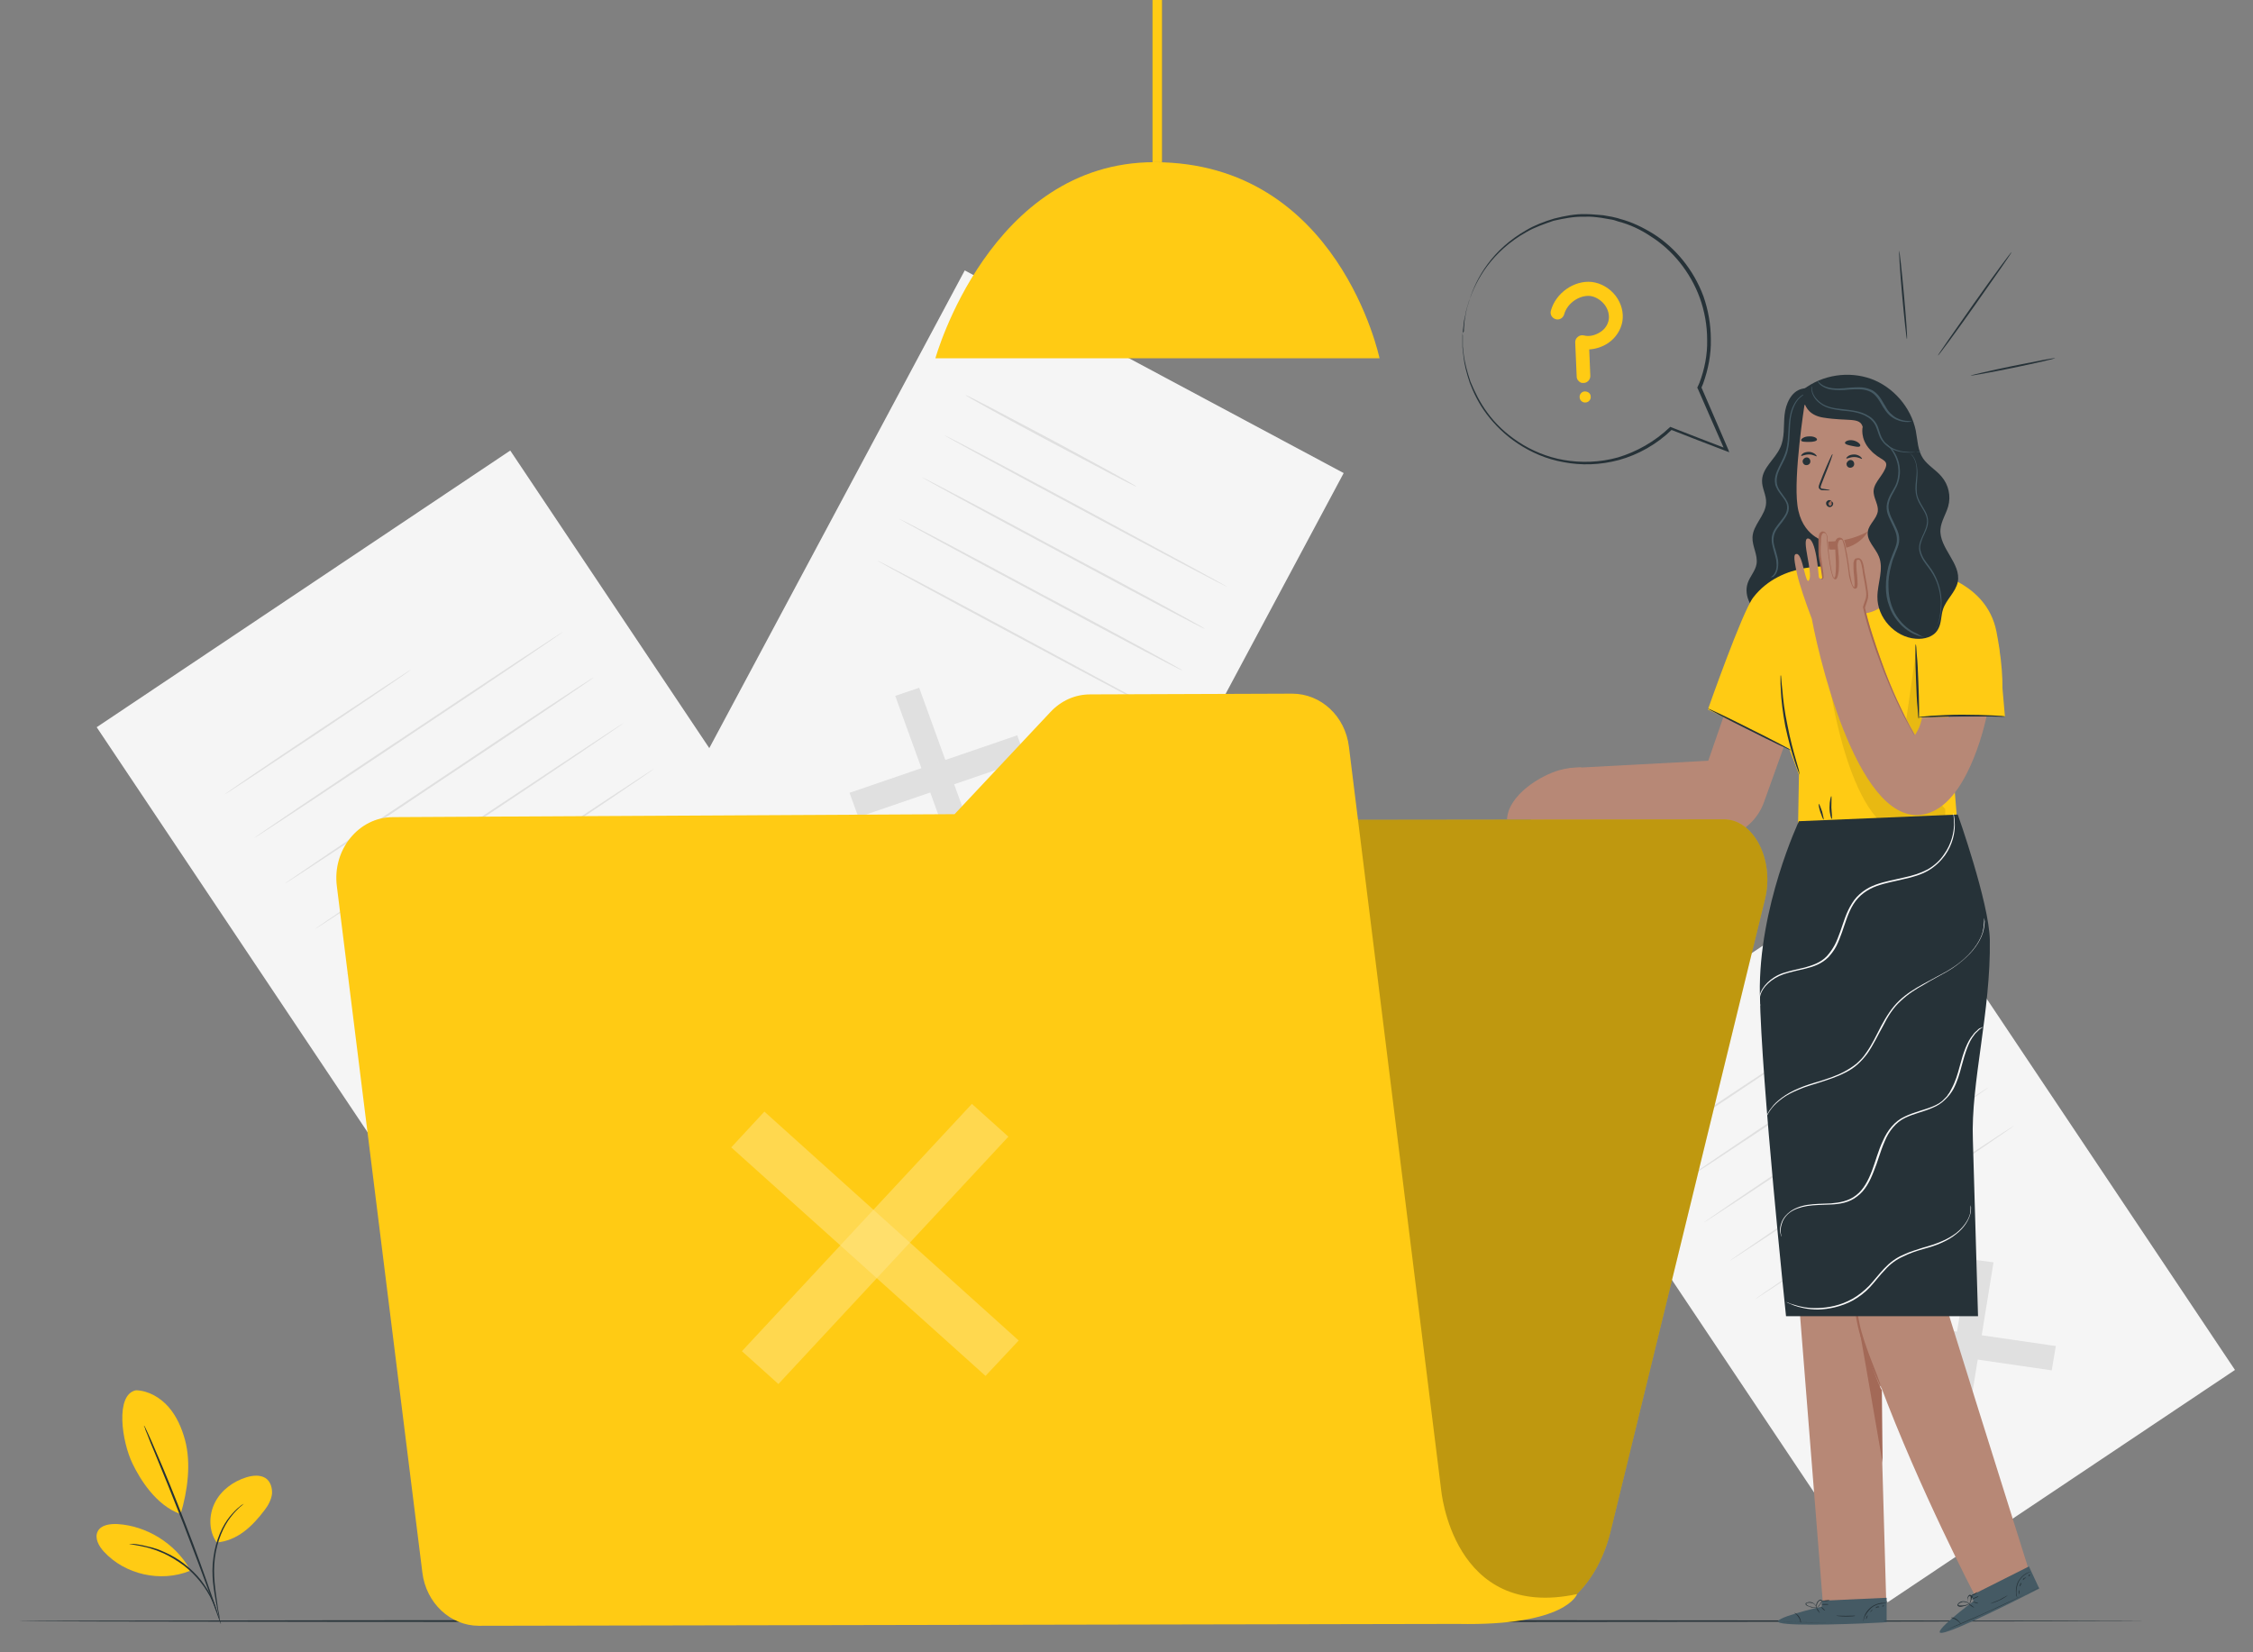 <svg width="105" height="77" viewBox="0 0 105 77" fill="none" xmlns="http://www.w3.org/2000/svg">
<rect x="0" y="0" width="105" height="77" fill="#808080" stroke="none"/>
<g clip-path="url(#clip0)">
<path d="M23.78 20.996L4.506 33.889L23.491 62.271L42.765 49.379L23.78 20.996Z" fill="#F5F5F5"/>
<path d="M32.807 48.042L32.583 49.381L22.999 48.007L23.222 46.65L32.807 48.042Z" fill="#E0E0E0"/>
<path d="M27.98 43.198L29.354 43.404L27.825 52.834L26.451 52.645L27.98 43.198Z" fill="#E0E0E0"/>
<path d="M19.152 31.209C19.169 31.226 17.228 32.549 14.841 34.146C12.436 35.743 10.495 37.032 10.478 37.015C10.461 36.997 12.402 35.675 14.789 34.078C17.194 32.48 19.135 31.192 19.152 31.209Z" fill="#E0E0E0"/>
<path d="M26.246 29.44C26.263 29.457 23.051 31.639 19.066 34.284C15.098 36.946 11.852 39.076 11.835 39.059C11.818 39.041 15.03 36.86 19.015 34.215C23 31.553 26.229 29.423 26.246 29.44Z" fill="#E0E0E0"/>
<path d="M27.671 31.57C27.688 31.587 24.476 33.768 20.491 36.413C16.524 39.076 13.277 41.206 13.26 41.188C13.243 41.171 16.455 38.99 20.44 36.345C24.408 33.682 27.654 31.535 27.671 31.57Z" fill="#E0E0E0"/>
<path d="M29.08 33.682C29.097 33.7 25.885 35.881 21.9 38.526C17.933 41.188 14.686 43.318 14.669 43.301C14.652 43.284 17.864 41.103 21.849 38.458C25.834 35.812 29.063 33.665 29.08 33.682Z" fill="#E0E0E0"/>
<path d="M30.506 35.812C30.523 35.829 27.311 38.011 23.326 40.656C19.358 43.318 16.112 45.448 16.095 45.431C16.078 45.414 19.29 43.232 23.274 40.587C27.259 37.925 30.488 35.795 30.506 35.812Z" fill="#E0E0E0"/>
<path d="M88.221 40.014L72.031 50.844L87.97 74.672L104.16 63.842L88.221 40.014Z" fill="#F5F5F5"/>
<path d="M95.81 62.727L95.621 63.861L87.582 62.693L87.754 61.559L95.81 62.727Z" fill="#E0E0E0"/>
<path d="M91.757 58.674L92.907 58.828L91.619 66.764L90.468 66.592L91.757 58.674Z" fill="#E0E0E0"/>
<path d="M84.336 48.592C84.353 48.609 82.722 49.725 80.712 51.065C78.702 52.405 77.053 53.487 77.036 53.469C77.019 53.452 78.651 52.336 80.66 50.996C82.687 49.656 84.319 48.574 84.336 48.592Z" fill="#E0E0E0"/>
<path d="M90.296 47.097C90.313 47.114 87.617 48.952 84.284 51.185C80.952 53.418 78.221 55.204 78.221 55.187C78.204 55.17 80.901 53.332 84.25 51.099C87.565 48.883 90.279 47.08 90.296 47.097Z" fill="#E0E0E0"/>
<path d="M91.481 48.883C91.498 48.901 88.802 50.739 85.469 52.971C82.137 55.204 79.406 56.991 79.406 56.974C79.389 56.956 82.086 55.118 85.435 52.886C88.75 50.67 91.464 48.866 91.481 48.883Z" fill="#E0E0E0"/>
<path d="M92.684 50.67C92.701 50.687 90.004 52.525 86.672 54.758C83.34 56.991 80.609 58.777 80.609 58.76C80.592 58.743 83.288 56.905 86.638 54.672C89.953 52.439 92.667 50.653 92.684 50.67Z" fill="#E0E0E0"/>
<path d="M93.869 52.456C93.886 52.473 91.189 54.311 87.857 56.544C84.525 58.777 81.794 60.563 81.794 60.546C81.777 60.529 84.474 58.691 87.823 56.458C91.138 54.225 93.852 52.439 93.869 52.456Z" fill="#E0E0E0"/>
<path d="M62.622 22.046L44.962 12.601L31.054 38.607L48.714 48.052L62.622 22.046Z" fill="#F5F5F5"/>
<path d="M45.689 39.918L44.573 40.295L41.722 32.429L42.838 32.051L45.689 39.918Z" fill="#E0E0E0"/>
<path d="M47.407 34.267L47.819 35.4L40.004 38.08L39.592 36.946L47.407 34.267Z" fill="#E0E0E0"/>
<path d="M52.955 22.673C52.938 22.707 51.152 21.762 48.953 20.594C46.755 19.426 44.985 18.447 45.003 18.413C45.02 18.379 46.806 19.323 49.005 20.491C51.203 21.677 52.972 22.638 52.955 22.673Z" fill="#E0E0E0"/>
<path d="M57.197 27.345C57.18 27.379 54.226 25.816 50.584 23.858C46.943 21.917 44.006 20.302 44.006 20.285C44.023 20.251 46.977 21.814 50.619 23.772C54.26 25.73 57.197 27.328 57.197 27.345Z" fill="#E0E0E0"/>
<path d="M56.15 29.303C56.133 29.337 53.178 27.774 49.537 25.816C45.896 23.875 42.959 22.26 42.959 22.243C42.976 22.209 45.93 23.772 49.571 25.73C53.23 27.671 56.167 29.268 56.15 29.303Z" fill="#E0E0E0"/>
<path d="M55.102 31.244C55.085 31.278 52.13 29.715 48.489 27.757C44.848 25.816 41.911 24.201 41.911 24.184C41.928 24.15 44.882 25.713 48.523 27.671C52.182 29.612 55.119 31.209 55.102 31.244Z" fill="#E0E0E0"/>
<path d="M54.071 33.184C54.054 33.219 51.1 31.656 47.458 29.698C43.817 27.757 40.88 26.142 40.88 26.125C40.897 26.091 43.851 27.654 47.493 29.612C51.134 31.57 54.088 33.167 54.071 33.184Z" fill="#E0E0E0"/>
<path opacity="0.2" d="M54.157 0H53.711V7.558H54.157V0Z" fill="black"/>
<path d="M43.594 16.695H64.292C64.292 16.695 62.385 7.558 53.797 7.558C46.136 7.558 43.594 16.695 43.594 16.695Z" fill="#FFCB14"/>
<path d="M54.157 0H53.711V7.558H54.157V0Z" fill="#FFCB14"/>
<path d="M100.001 75.541C100.001 75.558 77.792 75.592 50.413 75.592C23.034 75.592 0.843 75.575 0.843 75.541C0.843 75.524 23.034 75.489 50.431 75.489C77.809 75.507 100.001 75.524 100.001 75.541Z" fill="#263238"/>
<path d="M6.339 64.789C6.923 64.806 7.472 65.132 7.85 65.562C8.228 65.991 8.469 66.541 8.623 67.108C8.915 68.19 8.744 69.478 8.417 70.56C7.249 70.148 6.511 68.894 6.184 68.224C5.669 67.176 5.36 64.978 6.339 64.789Z" fill="#FFCB14"/>
<path d="M10.1 71.882C9.722 71.35 9.722 70.611 10.014 70.027C10.306 69.444 10.873 69.031 11.492 68.842C11.784 68.756 12.11 68.722 12.368 68.877C12.608 69.031 12.694 69.34 12.677 69.615C12.642 69.89 12.505 70.148 12.333 70.371C11.749 71.144 11.062 71.797 10.1 71.882Z" fill="#FFCB14"/>
<path d="M10.238 75.507C10.238 75.507 10.221 75.421 10.186 75.283C10.152 75.129 10.118 74.923 10.066 74.665C9.98 74.15 9.826 73.411 9.946 72.587C10.049 71.779 10.375 71.075 10.719 70.663C10.891 70.457 11.045 70.302 11.165 70.216C11.217 70.165 11.268 70.13 11.303 70.113C11.337 70.096 11.354 70.079 11.354 70.079C11.372 70.096 11.08 70.268 10.753 70.697C10.427 71.11 10.118 71.797 10.015 72.604C9.912 73.411 10.049 74.133 10.118 74.665C10.152 74.923 10.186 75.146 10.221 75.283C10.238 75.421 10.238 75.507 10.238 75.507Z" fill="#263238"/>
<path d="M6.717 66.438C6.717 66.438 6.734 66.472 6.768 66.523C6.803 66.592 6.837 66.678 6.888 66.781C6.992 67.004 7.146 67.348 7.318 67.76C7.679 68.585 8.142 69.718 8.64 71.007C9.139 72.278 9.551 73.445 9.843 74.287C9.997 74.717 10.1 75.06 10.186 75.3C10.221 75.421 10.255 75.507 10.272 75.575C10.289 75.644 10.306 75.678 10.289 75.678C10.289 75.678 10.272 75.644 10.255 75.593C10.221 75.524 10.204 75.438 10.152 75.318C10.066 75.077 9.946 74.734 9.791 74.322C9.482 73.48 9.053 72.329 8.555 71.041C8.056 69.77 7.593 68.619 7.249 67.794C7.077 67.382 6.94 67.056 6.854 66.816C6.803 66.712 6.768 66.609 6.751 66.541C6.717 66.472 6.7 66.438 6.717 66.438Z" fill="#263238"/>
<path d="M8.829 73.102C8.142 71.917 6.837 71.11 5.48 71.024C5.136 71.007 4.707 71.058 4.553 71.367C4.398 71.676 4.604 72.054 4.845 72.312C5.824 73.377 7.49 73.755 8.847 73.205" fill="#FFCB14"/>
<path d="M6.013 71.951C6.013 71.951 6.099 71.951 6.236 71.951C6.305 71.951 6.391 71.968 6.494 71.986C6.597 72.003 6.7 72.02 6.82 72.054C6.94 72.089 7.078 72.106 7.215 72.157C7.352 72.192 7.507 72.26 7.662 72.329C7.971 72.466 8.28 72.638 8.589 72.879C8.898 73.119 9.156 73.377 9.362 73.634C9.465 73.772 9.551 73.892 9.637 74.029C9.723 74.15 9.774 74.27 9.843 74.39C9.912 74.493 9.946 74.614 9.98 74.699C10.015 74.785 10.049 74.871 10.066 74.94C10.101 75.077 10.135 75.146 10.118 75.146C10.101 75.146 10.015 74.854 9.791 74.407C9.723 74.304 9.671 74.184 9.585 74.064C9.517 73.944 9.414 73.823 9.311 73.686C9.104 73.428 8.847 73.171 8.555 72.947C8.246 72.724 7.936 72.535 7.644 72.398C7.49 72.329 7.352 72.278 7.215 72.226C7.078 72.174 6.94 72.14 6.82 72.106C6.322 71.986 6.013 71.968 6.013 71.951Z" fill="#263238"/>
<path d="M83.975 18.121C83.477 18.241 83.22 18.825 83.168 19.34C83.117 19.856 83.185 20.405 82.962 20.869C82.722 21.402 82.138 21.797 82.12 22.381C82.103 22.741 82.326 23.068 82.309 23.428C82.292 24.012 81.691 24.459 81.674 25.043C81.657 25.455 81.931 25.867 81.863 26.28C81.811 26.606 81.553 26.864 81.451 27.173C81.244 27.791 81.657 28.461 82.206 28.822C82.825 29.217 83.615 29.303 84.302 29.079C84.989 28.856 85.573 28.324 85.848 27.654C86.157 26.915 86.088 26.073 86.019 25.283C85.813 22.793 85.659 20.302 85.556 17.795" fill="#263238"/>
<path d="M82.516 26.915C82.498 26.898 82.653 26.863 82.739 26.64C82.79 26.537 82.808 26.383 82.79 26.228C82.79 26.056 82.722 25.884 82.67 25.678C82.618 25.472 82.533 25.232 82.584 24.974C82.636 24.699 82.825 24.493 82.996 24.27C83.082 24.167 83.168 24.047 83.237 23.909C83.288 23.789 83.306 23.634 83.271 23.497C83.185 23.222 82.91 23.016 82.773 22.69C82.704 22.535 82.704 22.346 82.739 22.192C82.773 22.037 82.842 21.882 82.91 21.745C83.048 21.47 83.185 21.212 83.254 20.938C83.374 20.388 83.323 19.873 83.409 19.443C83.477 19.014 83.666 18.688 83.838 18.533C83.924 18.447 84.01 18.396 84.061 18.378C84.113 18.361 84.147 18.344 84.147 18.344C84.147 18.361 84.027 18.396 83.855 18.567C83.683 18.739 83.529 19.048 83.46 19.461C83.426 19.667 83.426 19.907 83.409 20.148C83.391 20.405 83.391 20.68 83.323 20.955C83.271 21.247 83.117 21.505 82.979 21.779C82.842 22.054 82.739 22.363 82.842 22.655C82.945 22.947 83.22 23.154 83.34 23.48C83.391 23.634 83.374 23.806 83.306 23.944C83.237 24.081 83.151 24.201 83.065 24.321C82.893 24.545 82.704 24.751 82.67 24.991C82.618 25.232 82.687 25.455 82.756 25.661C82.808 25.867 82.876 26.056 82.876 26.228C82.876 26.4 82.859 26.554 82.808 26.657C82.756 26.778 82.687 26.846 82.636 26.881C82.55 26.898 82.516 26.915 82.516 26.915Z" fill="#455A64"/>
<path d="M81.159 30.986L79.613 35.452L73.154 35.795L72.072 38.2L78.823 38.887C80.162 39.437 81.708 38.767 82.206 37.393L84.01 32.36L81.159 30.986Z" fill="#B78876"/>
<path d="M94.538 73.119C94.538 73.119 89.798 58.073 89.695 57.575C89.609 57.128 91.412 46.307 91.636 43.507L85.229 43.748C85.229 43.748 85.229 43.765 85.229 43.799L82.515 43.954L84.954 74.716H87.909L87.617 64.497C89.437 69.375 92.031 74.339 92.031 74.339L94.538 73.119Z" fill="#B78876"/>
<path d="M87.737 68.172C87.737 68.086 87.703 64.754 87.703 64.754C87.668 64.96 86.569 61.869 86.603 61.68C86.603 61.577 87.737 68.172 87.737 68.172Z" fill="#A36957"/>
<path d="M86.466 60.203C86.466 60.203 86.449 60.271 86.449 60.392C86.449 60.512 86.449 60.683 86.449 60.907C86.449 61.01 86.466 61.13 86.483 61.25C86.5 61.37 86.517 61.508 86.552 61.645C86.603 61.92 86.689 62.229 86.792 62.538C86.998 63.157 87.239 63.706 87.411 64.102C87.496 64.273 87.565 64.445 87.617 64.565C87.668 64.668 87.703 64.737 87.703 64.737C87.703 64.737 87.685 64.668 87.651 64.565C87.617 64.445 87.548 64.29 87.479 64.084C87.325 63.689 87.101 63.14 86.895 62.521C86.792 62.212 86.706 61.92 86.655 61.645C86.621 61.508 86.603 61.37 86.586 61.25C86.569 61.13 86.552 61.01 86.552 60.907C86.535 60.701 86.517 60.529 86.517 60.409C86.483 60.271 86.483 60.203 86.466 60.203Z" fill="#A36957"/>
<path d="M84.903 74.871V74.596L87.926 74.459V75.593L87.737 75.61C86.913 75.661 83.529 75.799 82.962 75.627C82.361 75.455 84.903 74.871 84.903 74.871Z" fill="#455A64"/>
<path d="M87.977 75.541C87.977 75.541 87.96 75.541 87.925 75.541C87.874 75.541 87.84 75.541 87.771 75.558C87.616 75.558 87.444 75.575 87.221 75.575C86.757 75.592 86.122 75.61 85.418 75.61C84.713 75.61 84.078 75.61 83.614 75.592C83.391 75.592 83.219 75.575 83.064 75.575C83.013 75.575 82.962 75.575 82.91 75.575C82.876 75.575 82.858 75.575 82.858 75.575C82.858 75.575 82.876 75.575 82.91 75.575C82.962 75.575 82.996 75.575 83.064 75.575C83.219 75.575 83.391 75.575 83.614 75.592C84.078 75.592 84.713 75.61 85.418 75.61C86.122 75.61 86.757 75.592 87.221 75.575C87.444 75.575 87.616 75.558 87.771 75.558C87.822 75.558 87.874 75.558 87.925 75.558C87.943 75.541 87.977 75.541 87.977 75.541Z" fill="#263238"/>
<path d="M83.923 75.627C83.906 75.627 83.906 75.489 83.82 75.369C83.734 75.232 83.631 75.163 83.631 75.163C83.631 75.146 83.769 75.215 83.855 75.352C83.941 75.489 83.941 75.644 83.923 75.627Z" fill="#263238"/>
<path d="M84.816 75.18C84.816 75.18 84.765 75.129 84.713 75.06C84.662 74.991 84.644 74.923 84.644 74.923C84.644 74.923 84.696 74.974 84.748 75.043C84.782 75.112 84.816 75.18 84.816 75.18Z" fill="#263238"/>
<path d="M85.057 75.06C85.057 75.06 85.006 75.043 84.954 74.991C84.903 74.94 84.868 74.905 84.868 74.888C84.868 74.888 84.92 74.905 84.971 74.957C85.023 75.008 85.057 75.043 85.057 75.06Z" fill="#263238"/>
<path d="M85.212 74.768C85.212 74.785 85.143 74.785 85.057 74.785C84.971 74.785 84.902 74.785 84.902 74.768C84.902 74.751 84.971 74.751 85.057 74.751C85.126 74.751 85.212 74.751 85.212 74.768Z" fill="#263238"/>
<path d="M85.263 74.562C85.263 74.579 85.194 74.613 85.091 74.613C84.988 74.613 84.902 74.596 84.902 74.596C84.902 74.579 84.988 74.596 85.074 74.579C85.177 74.579 85.246 74.562 85.263 74.562Z" fill="#263238"/>
<path d="M84.713 74.923C84.713 74.923 84.645 74.94 84.524 74.923C84.473 74.923 84.387 74.905 84.318 74.871C84.284 74.854 84.249 74.854 84.198 74.82C84.181 74.802 84.164 74.785 84.147 74.768C84.147 74.734 84.147 74.699 84.181 74.699C84.37 74.596 84.541 74.699 84.61 74.802C84.645 74.854 84.662 74.905 84.679 74.923C84.679 74.957 84.679 74.974 84.679 74.974C84.679 74.974 84.662 74.905 84.593 74.802C84.559 74.751 84.507 74.716 84.421 74.699C84.353 74.682 84.249 74.682 84.198 74.716C84.164 74.734 84.181 74.768 84.215 74.802C84.249 74.82 84.284 74.837 84.318 74.854C84.387 74.871 84.456 74.888 84.524 74.905C84.627 74.923 84.713 74.905 84.713 74.923Z" fill="#263238"/>
<path d="M84.662 74.923C84.662 74.923 84.628 74.871 84.645 74.785C84.645 74.751 84.662 74.699 84.697 74.648C84.731 74.613 84.782 74.545 84.851 74.545C84.903 74.545 84.92 74.596 84.903 74.631C84.903 74.665 84.885 74.699 84.868 74.716C84.834 74.768 84.799 74.802 84.782 74.837C84.714 74.905 84.679 74.923 84.662 74.923C84.679 74.923 84.714 74.888 84.765 74.82C84.799 74.785 84.817 74.751 84.851 74.699C84.885 74.665 84.903 74.579 84.851 74.579C84.799 74.579 84.748 74.631 84.731 74.665C84.697 74.699 84.679 74.751 84.679 74.785C84.645 74.871 84.662 74.923 84.662 74.923Z" fill="#263238"/>
<path d="M87.908 74.716C87.908 74.716 87.822 74.716 87.685 74.734C87.547 74.751 87.359 74.802 87.204 74.94C87.049 75.077 86.946 75.249 86.895 75.369C86.843 75.507 86.843 75.592 86.843 75.575C86.843 75.575 86.843 75.558 86.843 75.507C86.843 75.472 86.86 75.403 86.878 75.352C86.912 75.215 87.015 75.043 87.187 74.905C87.359 74.768 87.547 74.716 87.685 74.699C87.754 74.699 87.805 74.699 87.857 74.699C87.891 74.699 87.908 74.716 87.908 74.716Z" fill="#263238"/>
<path d="M86.465 75.3C86.465 75.318 86.276 75.335 86.019 75.335C85.778 75.335 85.572 75.3 85.572 75.3C85.572 75.283 85.761 75.3 86.019 75.3C86.259 75.3 86.465 75.283 86.465 75.3Z" fill="#263238"/>
<path d="M87.049 75.283C87.049 75.283 87.032 75.318 87.015 75.369C86.998 75.421 86.981 75.455 86.981 75.455C86.963 75.455 86.963 75.404 86.981 75.352C86.998 75.318 87.032 75.283 87.049 75.283Z" fill="#263238"/>
<path d="M87.273 75.008C87.273 75.008 87.255 75.043 87.221 75.077C87.187 75.112 87.152 75.129 87.152 75.129C87.152 75.129 87.169 75.094 87.204 75.06C87.238 75.026 87.255 75.008 87.273 75.008Z" fill="#263238"/>
<path d="M87.582 74.888C87.582 74.905 87.548 74.905 87.496 74.905C87.445 74.922 87.427 74.94 87.41 74.94C87.41 74.94 87.427 74.888 87.479 74.871C87.548 74.854 87.582 74.871 87.582 74.888Z" fill="#263238"/>
<path d="M87.805 74.82C87.805 74.837 87.788 74.837 87.771 74.854C87.754 74.871 87.719 74.871 87.719 74.854C87.719 74.837 87.736 74.837 87.754 74.82C87.788 74.82 87.805 74.82 87.805 74.82Z" fill="#263238"/>
<path d="M91.98 74.613L91.86 74.356L94.557 72.999L95.038 74.029L94.866 74.115C94.127 74.493 91.104 76.022 90.52 76.091C89.885 76.176 91.98 74.613 91.98 74.613Z" fill="#455A64"/>
<path d="M95.037 73.961C95.037 73.961 95.02 73.978 94.986 73.995C94.951 74.012 94.9 74.047 94.848 74.064C94.711 74.132 94.556 74.218 94.367 74.304C93.955 74.51 93.388 74.785 92.735 75.077C92.1 75.369 91.516 75.627 91.087 75.799C90.88 75.884 90.726 75.953 90.588 76.005C90.537 76.022 90.485 76.039 90.451 76.056C90.417 76.073 90.399 76.073 90.399 76.073C90.399 76.073 90.417 76.056 90.451 76.056C90.485 76.039 90.537 76.022 90.588 76.005C90.726 75.953 90.897 75.867 91.087 75.781C91.516 75.592 92.1 75.352 92.735 75.06C93.371 74.768 93.955 74.493 94.367 74.304C94.556 74.218 94.728 74.132 94.865 74.064C94.917 74.047 94.951 74.012 95.003 73.995C95.02 73.961 95.037 73.961 95.037 73.961Z" fill="#263238"/>
<path d="M91.396 75.695C91.379 75.695 91.327 75.592 91.19 75.507C91.07 75.421 90.932 75.403 90.932 75.386C90.932 75.369 91.07 75.369 91.207 75.472C91.344 75.575 91.396 75.695 91.396 75.695Z" fill="#263238"/>
<path d="M92.014 74.922C92.014 74.922 91.945 74.905 91.877 74.854C91.808 74.802 91.756 74.768 91.756 74.751C91.756 74.751 91.825 74.768 91.894 74.819C91.963 74.871 92.014 74.922 92.014 74.922Z" fill="#263238"/>
<path d="M92.186 74.716C92.186 74.734 92.134 74.716 92.066 74.699C91.997 74.682 91.945 74.648 91.945 74.648C91.945 74.631 91.997 74.648 92.066 74.665C92.134 74.682 92.186 74.699 92.186 74.716Z" fill="#263238"/>
<path d="M92.203 74.39C92.203 74.407 92.152 74.442 92.066 74.476C91.98 74.51 91.928 74.528 91.911 74.528C91.911 74.51 91.963 74.476 92.049 74.442C92.134 74.407 92.203 74.373 92.203 74.39Z" fill="#263238"/>
<path d="M92.168 74.184C92.168 74.184 92.117 74.253 92.031 74.304C91.945 74.356 91.859 74.373 91.859 74.356C91.859 74.338 91.928 74.321 92.014 74.27C92.1 74.218 92.168 74.184 92.168 74.184Z" fill="#263238"/>
<path d="M91.808 74.734C91.808 74.734 91.739 74.768 91.636 74.82C91.584 74.837 91.516 74.854 91.43 74.871C91.395 74.871 91.344 74.888 91.31 74.871C91.292 74.871 91.258 74.854 91.241 74.837C91.224 74.82 91.224 74.785 91.241 74.751C91.361 74.579 91.584 74.613 91.688 74.665C91.739 74.699 91.773 74.734 91.79 74.751C91.808 74.785 91.825 74.802 91.825 74.802C91.825 74.802 91.773 74.734 91.67 74.682C91.619 74.665 91.55 74.648 91.481 74.648C91.413 74.665 91.327 74.699 91.275 74.751C91.258 74.785 91.275 74.82 91.327 74.82C91.361 74.82 91.413 74.82 91.447 74.82C91.516 74.82 91.584 74.802 91.653 74.785C91.739 74.751 91.808 74.716 91.808 74.734Z" fill="#263238"/>
<path d="M91.773 74.751C91.773 74.751 91.722 74.716 91.705 74.63C91.688 74.596 91.688 74.545 91.688 74.476C91.705 74.424 91.722 74.356 91.791 74.321C91.842 74.304 91.928 74.39 91.945 74.424C91.962 74.459 91.894 74.442 91.894 74.459C91.894 74.51 91.876 74.562 91.859 74.596C91.825 74.716 91.791 74.751 91.773 74.751C91.773 74.734 91.808 74.699 91.825 74.613C91.842 74.579 91.842 74.528 91.842 74.476C91.842 74.424 91.842 74.356 91.791 74.373C91.739 74.39 91.722 74.459 91.705 74.493C91.688 74.545 91.705 74.596 91.705 74.63C91.739 74.716 91.773 74.751 91.773 74.751Z" fill="#263238"/>
<path d="M94.642 73.239C94.642 73.239 94.556 73.274 94.436 73.342C94.315 73.411 94.178 73.531 94.075 73.72C93.989 73.909 93.972 74.098 93.972 74.236C93.989 74.373 94.023 74.459 94.006 74.459C94.006 74.459 93.989 74.442 93.989 74.407C93.972 74.373 93.955 74.321 93.955 74.253C93.938 74.115 93.955 73.909 94.041 73.72C94.144 73.531 94.298 73.394 94.418 73.325C94.487 73.291 94.539 73.274 94.573 73.256C94.625 73.239 94.642 73.239 94.642 73.239Z" fill="#263238"/>
<path d="M93.56 74.356C93.56 74.356 93.405 74.476 93.182 74.579C92.959 74.682 92.769 74.734 92.769 74.734C92.769 74.716 92.959 74.648 93.165 74.562C93.388 74.442 93.56 74.339 93.56 74.356Z" fill="#263238"/>
<path d="M94.109 74.115C94.127 74.115 94.109 74.167 94.109 74.201C94.109 74.253 94.109 74.287 94.109 74.287C94.092 74.287 94.075 74.253 94.075 74.201C94.075 74.15 94.092 74.098 94.109 74.115Z" fill="#263238"/>
<path d="M94.195 73.772C94.213 73.772 94.195 73.806 94.178 73.858C94.161 73.892 94.144 73.926 94.127 73.926C94.11 73.926 94.127 73.892 94.144 73.841C94.161 73.789 94.178 73.755 94.195 73.772Z" fill="#263238"/>
<path d="M94.419 73.514C94.419 73.531 94.384 73.548 94.35 73.566C94.316 73.6 94.298 73.634 94.281 73.634C94.264 73.634 94.281 73.583 94.316 73.548C94.384 73.514 94.419 73.514 94.419 73.514Z" fill="#263238"/>
<path d="M94.607 73.377C94.607 73.377 94.607 73.411 94.59 73.428C94.573 73.445 94.556 73.463 94.539 73.445C94.539 73.445 94.539 73.411 94.556 73.394C94.573 73.377 94.607 73.36 94.607 73.377Z" fill="#263238"/>
<path d="M91.225 38.406L90.726 32.274L93.303 32.326C93.303 32.326 93.423 31.415 93.045 29.44C92.805 28.221 91.997 27.482 91.087 27.035V27.018L91.001 27.001C89.85 26.469 88.631 26.383 88.631 26.383L85.471 26.417C85.471 26.417 83.049 26.108 81.709 27.843C81.194 28.512 79.596 33.064 79.596 33.064L83.392 34.902L83.031 32.377C83.031 32.377 83.1 34.198 83.341 34.782C83.478 35.108 83.839 36.104 83.839 36.104L83.787 39.127L91.225 38.406Z" fill="#FFCB14"/>
<path d="M89.488 31.398L89.007 33.391H93.439L93.147 30.041L89.488 31.398Z" fill="#FFCB14"/>
<path d="M93.439 33.391C93.439 33.373 93.216 33.356 92.855 33.339C92.495 33.322 91.996 33.305 91.43 33.305C90.88 33.305 90.365 33.339 90.004 33.356C89.643 33.391 89.42 33.408 89.42 33.425C89.42 33.442 89.643 33.425 90.004 33.425C90.365 33.408 90.863 33.408 91.43 33.391C91.979 33.391 92.477 33.391 92.855 33.391C93.216 33.408 93.439 33.408 93.439 33.391Z" fill="#263238"/>
<path d="M89.282 30.024C89.265 30.024 89.265 30.213 89.265 30.539C89.265 30.849 89.282 31.295 89.299 31.759C89.317 32.24 89.334 32.669 89.368 32.978C89.385 33.288 89.403 33.494 89.42 33.494C89.437 33.494 89.437 33.305 89.437 32.978C89.437 32.669 89.42 32.223 89.403 31.759C89.385 31.278 89.368 30.849 89.334 30.539C89.317 30.213 89.299 30.024 89.282 30.024Z" fill="#263238"/>
<g opacity="0.3">
<path opacity="0.3" d="M85.246 31.759C85.246 31.759 86.225 39.076 89.008 38.87C89.008 38.87 90.261 38.853 90.657 38.028V37.702L85.246 31.759Z" fill="black"/>
</g>
<g opacity="0.3">
<path opacity="0.3" d="M89.283 30.453L88.768 34.026L89.111 34.662L89.661 33.425H89.42L89.283 30.453Z" fill="black"/>
</g>
<path d="M83.872 36.105C83.872 36.105 83.838 36.053 83.803 35.933C83.752 35.812 83.7 35.658 83.632 35.452C83.494 35.04 83.34 34.473 83.202 33.837C83.082 33.202 83.013 32.6 82.996 32.171C82.979 31.965 82.979 31.776 82.979 31.656C82.979 31.536 82.979 31.467 82.996 31.467C83.013 31.467 83.013 31.725 83.065 32.154C83.099 32.583 83.168 33.167 83.305 33.803C83.426 34.438 83.58 35.005 83.7 35.417C83.752 35.606 83.803 35.778 83.838 35.898C83.855 36.036 83.872 36.087 83.872 36.105Z" fill="#263238"/>
<path d="M84.989 38.2C84.972 38.2 84.903 38.045 84.834 37.839C84.766 37.633 84.748 37.461 84.766 37.461C84.783 37.461 84.851 37.616 84.92 37.822C84.972 38.028 85.006 38.2 84.989 38.2Z" fill="#263238"/>
<path d="M85.367 38.166C85.35 38.166 85.264 37.942 85.264 37.633C85.264 37.324 85.332 37.084 85.35 37.101C85.367 37.101 85.35 37.341 85.35 37.633C85.367 37.925 85.401 38.166 85.367 38.166Z" fill="#263238"/>
<path d="M83.494 34.971C83.477 34.988 82.601 34.576 81.519 34.026C80.437 33.494 79.578 33.03 79.578 33.013C79.595 32.995 80.471 33.408 81.553 33.957C82.635 34.49 83.494 34.954 83.494 34.971Z" fill="#263238"/>
<path d="M85.057 27.018C85.075 26.142 85.075 25.232 85.075 25.232C85.075 25.232 83.958 25.009 83.769 23.549C83.58 22.157 84.096 18.877 84.096 18.877C85.727 18.258 87.41 18.825 88.527 20.131L88.252 27.19C88.218 28.014 87.496 28.633 86.62 28.598C85.727 28.547 85.04 27.843 85.057 27.018Z" fill="#B78876"/>
<path d="M84.01 21.487C84.01 21.59 84.079 21.676 84.181 21.676C84.285 21.676 84.371 21.608 84.371 21.505C84.371 21.402 84.302 21.316 84.199 21.316C84.113 21.316 84.027 21.384 84.01 21.487Z" fill="#263238"/>
<path d="M83.941 21.247C83.958 21.264 84.113 21.178 84.302 21.178C84.508 21.178 84.645 21.281 84.662 21.264C84.68 21.247 84.645 21.213 84.594 21.161C84.525 21.11 84.422 21.058 84.302 21.058C84.181 21.058 84.061 21.092 84.01 21.144C83.958 21.178 83.941 21.23 83.941 21.247Z" fill="#263238"/>
<path d="M86.054 21.608C86.054 21.711 86.122 21.797 86.225 21.797C86.329 21.797 86.414 21.728 86.414 21.625C86.414 21.522 86.346 21.436 86.243 21.436C86.157 21.436 86.071 21.522 86.054 21.608Z" fill="#263238"/>
<path d="M86.054 21.367C86.071 21.384 86.225 21.299 86.414 21.299C86.62 21.299 86.758 21.401 86.775 21.384C86.792 21.367 86.758 21.333 86.706 21.281C86.638 21.23 86.534 21.178 86.414 21.178C86.294 21.178 86.174 21.213 86.122 21.264C86.054 21.316 86.036 21.35 86.054 21.367Z" fill="#263238"/>
<path d="M85.281 22.844C85.281 22.827 85.16 22.81 84.954 22.776C84.903 22.776 84.851 22.758 84.851 22.724C84.834 22.69 84.868 22.638 84.886 22.569C84.937 22.449 84.989 22.312 85.04 22.174C85.263 21.625 85.435 21.161 85.401 21.161C85.384 21.144 85.178 21.59 84.954 22.14C84.903 22.277 84.851 22.398 84.8 22.535C84.783 22.587 84.748 22.655 84.765 22.741C84.783 22.776 84.817 22.81 84.851 22.827C84.886 22.844 84.92 22.844 84.937 22.844C85.143 22.844 85.281 22.861 85.281 22.844Z" fill="#263238"/>
<path d="M85.075 25.232C85.075 25.232 86.054 25.318 87.05 24.768C87.05 24.768 86.552 25.764 85.092 25.593L85.075 25.232Z" fill="#A36957"/>
<path d="M86.689 20.783C86.655 20.852 86.5 20.817 86.329 20.783C86.157 20.749 86.002 20.715 85.985 20.646C85.968 20.577 86.14 20.474 86.38 20.526C86.603 20.577 86.741 20.732 86.689 20.783Z" fill="#263238"/>
<path d="M84.68 20.491C84.663 20.56 84.508 20.594 84.319 20.594C84.13 20.594 83.958 20.594 83.941 20.526C83.924 20.457 84.079 20.337 84.302 20.337C84.542 20.319 84.697 20.422 84.68 20.491Z" fill="#263238"/>
<path d="M85.281 23.325C85.246 23.308 85.195 23.343 85.178 23.377C85.161 23.428 85.161 23.48 85.212 23.514C85.246 23.549 85.315 23.549 85.35 23.514C85.384 23.48 85.401 23.411 85.384 23.377C85.367 23.325 85.298 23.308 85.246 23.325" fill="#A36957"/>
<path d="M85.332 23.342C85.35 23.342 85.298 23.291 85.212 23.308C85.178 23.325 85.126 23.36 85.109 23.411C85.092 23.463 85.109 23.549 85.178 23.6C85.247 23.652 85.315 23.634 85.367 23.6C85.418 23.566 85.436 23.497 85.436 23.463C85.418 23.377 85.35 23.36 85.35 23.377C85.35 23.394 85.367 23.411 85.367 23.48C85.367 23.514 85.35 23.531 85.332 23.549C85.315 23.566 85.264 23.566 85.247 23.549C85.23 23.531 85.212 23.497 85.212 23.463C85.212 23.428 85.23 23.411 85.264 23.394C85.281 23.342 85.315 23.36 85.332 23.342Z" fill="#263238"/>
<path d="M87.857 21.848C87.685 22.243 87.256 22.57 87.325 22.999C87.359 23.274 87.548 23.549 87.514 23.823C87.462 24.184 87.101 24.424 87.05 24.768C86.981 25.197 87.411 25.541 87.565 25.936C87.806 26.52 87.496 27.19 87.496 27.808C87.479 28.787 88.321 29.698 89.283 29.766C89.678 29.801 90.124 29.68 90.313 29.337C90.485 29.062 90.451 28.701 90.554 28.392C90.708 27.928 91.138 27.602 91.241 27.121C91.413 26.262 90.365 25.541 90.434 24.665C90.468 24.287 90.691 23.961 90.794 23.6C90.932 23.119 90.811 22.587 90.485 22.209C90.228 21.9 89.85 21.694 89.626 21.367C89.369 20.989 89.369 20.508 89.283 20.062C89.059 18.98 88.235 18.035 87.204 17.657C86.157 17.279 84.937 17.468 84.061 18.138C84.061 18.138 83.804 19.272 84.972 19.461C86.14 19.649 86.672 19.426 86.809 19.89C86.809 19.89 86.672 20.44 87.153 20.955C87.617 21.487 88.063 21.384 87.857 21.848Z" fill="#263238"/>
<path d="M89.712 29.698C89.712 29.698 89.678 29.698 89.609 29.68C89.54 29.663 89.437 29.646 89.317 29.595C89.077 29.509 88.716 29.303 88.424 28.925C88.269 28.736 88.132 28.512 88.046 28.238C87.943 27.98 87.891 27.671 87.891 27.362C87.891 27.052 87.926 26.709 88.012 26.383C88.063 26.211 88.115 26.056 88.183 25.884C88.252 25.713 88.321 25.558 88.373 25.386C88.424 25.215 88.407 25.043 88.373 24.888C88.321 24.717 88.252 24.562 88.183 24.425C88.115 24.27 88.029 24.115 87.977 23.961C87.926 23.806 87.909 23.634 87.943 23.463C88.012 23.136 88.201 22.896 88.321 22.655C88.441 22.415 88.475 22.157 88.475 21.917C88.458 21.453 88.252 21.11 88.098 20.903C87.926 20.697 87.806 20.629 87.806 20.611C87.806 20.611 87.943 20.68 88.132 20.869C88.304 21.058 88.527 21.419 88.544 21.9C88.561 22.14 88.51 22.415 88.39 22.673C88.269 22.93 88.081 23.171 88.029 23.463C87.96 23.755 88.115 24.064 88.269 24.373C88.338 24.528 88.424 24.682 88.475 24.854C88.527 25.026 88.527 25.232 88.475 25.404C88.424 25.575 88.338 25.747 88.287 25.902C88.218 26.056 88.166 26.228 88.132 26.383C88.046 26.709 87.995 27.035 88.012 27.345C88.012 27.963 88.218 28.512 88.51 28.873C88.802 29.251 89.128 29.44 89.369 29.543C89.575 29.68 89.712 29.698 89.712 29.698Z" fill="#455A64"/>
<path d="M89.54 21.041C89.54 21.041 89.454 21.058 89.283 21.075C89.111 21.092 88.871 21.11 88.579 21.058C88.287 21.006 87.926 20.869 87.685 20.508C87.565 20.337 87.531 20.131 87.445 19.924C87.376 19.735 87.239 19.564 87.05 19.443C86.672 19.203 86.225 19.169 85.847 19.134C85.452 19.083 85.092 19.014 84.851 18.825C84.594 18.653 84.473 18.413 84.439 18.258C84.422 18.172 84.422 18.104 84.422 18.069C84.422 18.018 84.439 18.001 84.439 18.001C84.456 18.001 84.422 18.087 84.473 18.258C84.508 18.413 84.645 18.619 84.886 18.791C85.126 18.962 85.47 19.031 85.865 19.066C86.243 19.117 86.706 19.134 87.101 19.392C87.308 19.512 87.462 19.718 87.531 19.924C87.6 20.131 87.651 20.337 87.754 20.491C87.96 20.817 88.304 20.955 88.596 21.024C88.888 21.075 89.128 21.075 89.283 21.075C89.454 21.024 89.54 21.024 89.54 21.041Z" fill="#455A64"/>
<path d="M89.111 19.632C89.111 19.632 89.043 19.667 88.905 19.667C88.768 19.667 88.579 19.649 88.356 19.547C88.252 19.495 88.132 19.426 88.029 19.323C87.926 19.22 87.84 19.1 87.754 18.962C87.6 18.705 87.445 18.378 87.136 18.241C86.827 18.104 86.466 18.138 86.174 18.155C85.865 18.189 85.59 18.189 85.35 18.155C85.109 18.121 84.937 18.018 84.834 17.932C84.783 17.88 84.749 17.846 84.731 17.812C84.714 17.777 84.697 17.76 84.714 17.76C84.714 17.76 84.766 17.812 84.869 17.898C84.972 17.983 85.144 18.052 85.367 18.087C85.59 18.121 85.865 18.104 86.174 18.069C86.483 18.052 86.827 18.001 87.188 18.155C87.359 18.224 87.497 18.361 87.6 18.499C87.703 18.636 87.772 18.791 87.857 18.911C87.926 19.048 88.012 19.169 88.098 19.255C88.184 19.34 88.287 19.426 88.39 19.478C88.596 19.581 88.785 19.615 88.905 19.615C89.043 19.632 89.111 19.632 89.111 19.632Z" fill="#455A64"/>
<path d="M90.227 29.337C90.21 29.337 90.279 29.217 90.33 29.011C90.399 28.805 90.451 28.478 90.451 28.083C90.433 27.688 90.348 27.224 90.09 26.778C89.97 26.554 89.781 26.348 89.626 26.108C89.558 25.988 89.489 25.85 89.454 25.696C89.42 25.541 89.437 25.386 89.489 25.232C89.592 24.94 89.764 24.682 89.798 24.407C89.85 24.133 89.712 23.892 89.575 23.669C89.506 23.549 89.437 23.445 89.386 23.325C89.334 23.205 89.3 23.085 89.283 22.965C89.248 22.724 89.283 22.501 89.3 22.312C89.351 21.917 89.317 21.59 89.214 21.401C89.128 21.195 89.008 21.144 89.008 21.127C89.008 21.127 89.008 21.127 89.025 21.144C89.042 21.144 89.059 21.161 89.076 21.178C89.128 21.213 89.18 21.281 89.231 21.384C89.334 21.59 89.386 21.917 89.351 22.312C89.334 22.518 89.317 22.724 89.334 22.947C89.351 23.171 89.472 23.394 89.609 23.617C89.678 23.738 89.746 23.84 89.798 23.978C89.85 24.115 89.867 24.27 89.85 24.407C89.815 24.699 89.626 24.957 89.54 25.249C89.489 25.386 89.472 25.524 89.506 25.661C89.54 25.799 89.592 25.919 89.66 26.039C89.815 26.28 90.004 26.486 90.124 26.709C90.382 27.173 90.485 27.654 90.485 28.066C90.485 28.461 90.416 28.787 90.348 28.993C90.313 29.096 90.279 29.182 90.245 29.234C90.245 29.303 90.227 29.337 90.227 29.337Z" fill="#455A64"/>
<path d="M83.237 61.336C83.237 61.336 82.086 50.378 82.017 46.324C81.948 42.271 83.838 38.269 83.838 38.269L91.241 37.959C91.241 37.959 92.701 42.065 92.735 43.799C92.786 47.149 91.842 50.464 91.945 53.126L92.185 61.336" fill="#263238"/>
<path d="M92.426 47.853C92.426 47.853 92.392 47.887 92.306 47.939C92.288 47.956 92.254 47.973 92.237 47.99C92.22 48.008 92.186 48.042 92.168 48.059C92.117 48.111 92.048 48.162 91.996 48.248C91.756 48.54 91.584 49.055 91.412 49.708C91.327 50.034 91.224 50.395 91.035 50.756C90.983 50.842 90.932 50.927 90.863 51.013C90.829 51.048 90.794 51.099 90.76 51.134L90.64 51.254C90.485 51.408 90.296 51.529 90.09 51.614C89.678 51.803 89.214 51.889 88.785 52.095C88.355 52.301 88.029 52.714 87.84 53.178C87.634 53.641 87.513 54.139 87.325 54.586C87.153 55.033 86.93 55.479 86.552 55.754C86.191 56.046 85.727 56.115 85.332 56.132C84.937 56.149 84.559 56.149 84.233 56.2C83.906 56.252 83.615 56.355 83.408 56.51C83.202 56.664 83.082 56.87 83.031 57.059C82.979 57.231 82.979 57.386 82.996 57.489C83.013 57.592 83.048 57.626 83.031 57.626C83.031 57.626 82.996 57.575 82.979 57.489C82.945 57.386 82.945 57.231 82.996 57.059C83.048 56.87 83.168 56.664 83.391 56.492C83.597 56.321 83.906 56.2 84.233 56.149C84.576 56.097 84.937 56.097 85.332 56.08C85.727 56.046 86.157 55.977 86.5 55.702C86.844 55.445 87.067 55.015 87.239 54.569C87.41 54.122 87.531 53.624 87.754 53.16C87.96 52.679 88.304 52.25 88.75 52.044C89.197 51.821 89.661 51.735 90.073 51.563C90.279 51.477 90.468 51.374 90.605 51.219L90.708 51.116C90.743 51.082 90.777 51.031 90.794 50.996C90.863 50.927 90.897 50.824 90.949 50.739C91.138 50.395 91.241 50.034 91.327 49.708C91.498 49.055 91.687 48.523 91.945 48.231C91.996 48.145 92.065 48.093 92.117 48.042C92.151 48.025 92.168 47.99 92.186 47.973C92.203 47.956 92.237 47.939 92.254 47.922C92.392 47.87 92.426 47.853 92.426 47.853Z" fill="#FAFAFA"/>
<path d="M92.478 42.786C92.478 42.786 92.478 42.837 92.495 42.941C92.495 43.044 92.478 43.181 92.443 43.353C92.357 43.713 92.1 44.194 91.602 44.641C91.361 44.864 91.069 45.087 90.743 45.276C90.416 45.465 90.038 45.654 89.678 45.878C89.3 46.084 88.922 46.324 88.579 46.651C88.235 46.96 87.977 47.372 87.754 47.819C87.514 48.248 87.307 48.694 87.033 49.09C86.895 49.279 86.741 49.45 86.569 49.605C86.397 49.759 86.208 49.88 86.002 49.983C85.607 50.189 85.212 50.309 84.851 50.429C84.49 50.55 84.147 50.635 83.838 50.773C83.546 50.893 83.271 51.031 83.065 51.185C82.859 51.34 82.687 51.494 82.584 51.632C82.361 51.906 82.309 52.113 82.292 52.113C82.292 52.113 82.309 52.061 82.344 51.975C82.378 51.889 82.447 51.752 82.567 51.614C82.67 51.46 82.842 51.305 83.048 51.151C83.254 50.996 83.529 50.842 83.821 50.721C84.13 50.584 84.473 50.481 84.834 50.378C85.195 50.258 85.59 50.137 85.968 49.931C86.157 49.828 86.346 49.708 86.517 49.571C86.689 49.416 86.844 49.261 86.964 49.072C87.239 48.694 87.445 48.248 87.668 47.819C87.909 47.372 88.166 46.96 88.51 46.633C88.853 46.307 89.248 46.066 89.626 45.86C90.004 45.654 90.365 45.465 90.708 45.276C91.035 45.087 91.327 44.881 91.567 44.658C92.048 44.229 92.323 43.748 92.409 43.404C92.495 42.992 92.46 42.786 92.478 42.786Z" fill="#FAFAFA"/>
<path d="M82.052 46.891C82.052 46.891 82.052 46.874 82.034 46.857C82.034 46.839 82.017 46.805 82 46.754C81.983 46.668 81.966 46.513 82.017 46.341C82.12 45.998 82.498 45.551 83.099 45.345C83.409 45.242 83.752 45.173 84.113 45.087C84.474 44.984 84.851 44.864 85.143 44.555C85.281 44.4 85.401 44.229 85.504 44.04C85.607 43.851 85.676 43.645 85.762 43.421C85.916 42.992 86.037 42.528 86.311 42.099C86.569 41.669 86.998 41.377 87.428 41.223C87.857 41.068 88.304 40.999 88.716 40.897C89.128 40.811 89.506 40.69 89.832 40.519C90.159 40.33 90.416 40.089 90.588 39.831C90.966 39.316 91.052 38.784 91.069 38.44C91.069 38.08 91.018 37.891 91.035 37.891C91.035 37.891 91.103 38.08 91.103 38.44C91.103 38.801 91.018 39.333 90.64 39.866C90.451 40.123 90.193 40.381 89.867 40.57C89.54 40.759 89.145 40.879 88.733 40.965C88.321 41.068 87.891 41.137 87.462 41.291C87.033 41.446 86.638 41.721 86.38 42.133C86.122 42.545 86.002 43.009 85.848 43.438C85.762 43.662 85.693 43.868 85.59 44.074C85.487 44.28 85.349 44.452 85.212 44.606C84.903 44.916 84.508 45.053 84.147 45.139C83.786 45.225 83.443 45.294 83.134 45.397C82.532 45.603 82.155 46.015 82.052 46.341C82 46.513 82 46.651 82.017 46.736C82.034 46.857 82.052 46.891 82.052 46.891Z" fill="#FAFAFA"/>
<path d="M91.842 56.166C91.842 56.166 91.842 56.2 91.859 56.269C91.859 56.338 91.859 56.441 91.825 56.578C91.756 56.836 91.567 57.197 91.172 57.506C90.983 57.66 90.76 57.798 90.485 57.918C90.228 58.038 89.936 58.124 89.626 58.21C89.317 58.296 89.008 58.399 88.699 58.554C88.39 58.691 88.098 58.897 87.857 59.172C87.6 59.43 87.394 59.722 87.153 59.979C86.913 60.237 86.638 60.443 86.363 60.598C85.796 60.907 85.212 61.01 84.731 61.027C84.25 61.027 83.855 60.924 83.615 60.838C83.495 60.786 83.391 60.752 83.323 60.718C83.254 60.684 83.22 60.666 83.22 60.666C83.22 60.666 83.254 60.684 83.323 60.701C83.391 60.735 83.477 60.769 83.615 60.804C83.872 60.89 84.25 60.975 84.731 60.958C85.212 60.941 85.779 60.838 86.329 60.529C86.603 60.374 86.861 60.168 87.102 59.928C87.342 59.67 87.548 59.395 87.806 59.12C88.063 58.846 88.355 58.622 88.682 58.485C88.991 58.33 89.317 58.245 89.626 58.141C89.936 58.056 90.21 57.97 90.485 57.849C90.743 57.746 90.966 57.609 91.155 57.471C91.533 57.179 91.739 56.836 91.808 56.578C91.859 56.321 91.825 56.166 91.842 56.166Z" fill="#FAFAFA"/>
<path d="M91 33.408L89.575 33.443C89.489 33.924 89.248 34.25 89.248 34.25C88.046 32.172 87.118 29.389 86.895 28.273C86.93 28.153 86.964 28.032 87.015 27.895C87.067 27.74 87.015 27.431 86.998 27.259C86.964 27.019 86.895 26.675 86.861 26.521C86.792 26.04 86.723 25.971 86.552 26.023C86.328 26.091 86.638 27.345 86.466 27.38C86.363 27.397 86.242 26.967 86.208 26.607C86.174 26.246 86.019 25.164 85.899 25.095C85.727 24.992 85.573 25.164 85.624 25.507C85.676 25.868 85.727 26.916 85.538 26.933C85.349 26.95 85.195 25.147 85.195 25.147C85.195 25.147 85.229 24.752 85.006 24.769C84.611 24.786 84.92 26.675 84.954 26.864C84.971 26.985 84.782 27.019 84.765 26.881C84.748 26.744 84.645 25.078 84.25 25.095C83.941 25.112 84.49 26.658 84.319 27.019C84.147 27.38 84.027 25.799 83.735 25.817C83.632 25.817 83.546 25.851 83.752 26.744C83.855 27.225 84.164 28.118 84.439 28.84C84.903 31.313 86.912 39.266 90.09 37.806C91.859 36.998 92.581 33.391 92.581 33.391L91 33.408Z" fill="#B78876"/>
<path d="M84.885 27.001C84.885 27.001 84.903 27.001 84.92 27.001C84.937 27.001 84.989 26.967 84.989 26.898C84.989 26.795 84.971 26.64 84.937 26.434C84.92 26.228 84.851 25.988 84.851 25.696C84.851 25.558 84.851 25.404 84.868 25.232C84.868 25.146 84.868 25.06 84.885 24.991C84.903 24.905 84.954 24.82 85.006 24.837C85.074 24.837 85.109 24.888 85.126 24.957C85.143 25.026 85.16 25.112 85.143 25.18C85.177 25.627 85.229 26.108 85.332 26.606C85.349 26.675 85.366 26.726 85.384 26.795C85.401 26.829 85.401 26.864 85.418 26.898C85.435 26.915 85.435 26.932 85.452 26.949C85.469 26.967 85.487 26.984 85.521 27.001C85.59 27.001 85.607 26.949 85.624 26.915C85.641 26.881 85.641 26.846 85.658 26.812C85.676 26.743 85.676 26.675 85.693 26.606C85.71 26.331 85.71 26.039 85.676 25.747C85.676 25.593 85.624 25.455 85.658 25.318C85.676 25.249 85.693 25.18 85.744 25.163C85.761 25.146 85.796 25.146 85.813 25.146C85.83 25.146 85.847 25.163 85.847 25.163C85.865 25.18 85.865 25.163 85.865 25.18C85.916 25.3 85.95 25.455 85.985 25.61C86.019 25.764 86.036 25.919 86.071 26.073C86.088 26.228 86.122 26.383 86.139 26.554C86.156 26.709 86.174 26.881 86.225 27.035C86.242 27.121 86.277 27.19 86.311 27.276C86.328 27.31 86.345 27.362 86.38 27.396C86.397 27.413 86.431 27.448 86.483 27.43C86.534 27.413 86.552 27.379 86.552 27.362C86.586 27.259 86.569 27.173 86.569 27.087C86.569 27.001 86.552 26.915 86.552 26.829C86.534 26.692 86.517 26.537 86.517 26.4C86.517 26.331 86.517 26.262 86.517 26.194C86.517 26.159 86.534 26.125 86.534 26.108C86.534 26.091 86.552 26.091 86.552 26.091H86.569C86.689 26.039 86.723 26.194 86.758 26.331C86.792 26.468 86.809 26.606 86.826 26.743C86.878 27.018 86.929 27.276 86.964 27.533C86.981 27.654 86.981 27.791 86.947 27.911C86.912 28.032 86.861 28.152 86.826 28.272V28.289V28.306C87.032 29.234 87.325 30.058 87.599 30.797C87.874 31.535 88.149 32.171 88.389 32.686C88.63 33.202 88.836 33.597 88.991 33.871C89.059 34.009 89.128 34.095 89.162 34.181C89.197 34.249 89.231 34.284 89.231 34.284C89.231 34.284 89.214 34.249 89.18 34.181C89.145 34.095 89.076 33.992 89.008 33.871C88.87 33.597 88.664 33.184 88.424 32.669C88.183 32.154 87.926 31.518 87.668 30.78C87.41 30.041 87.118 29.217 86.912 28.306V28.323C86.947 28.203 86.998 28.083 87.032 27.963C87.084 27.825 87.067 27.688 87.05 27.551C87.015 27.276 86.964 27.018 86.912 26.743C86.878 26.606 86.878 26.468 86.844 26.331C86.826 26.262 86.809 26.194 86.775 26.125C86.758 26.091 86.723 26.056 86.672 26.022C86.62 26.005 86.569 26.005 86.534 26.022H86.5C86.483 26.022 86.466 26.039 86.466 26.039C86.448 26.056 86.431 26.073 86.414 26.108C86.397 26.142 86.397 26.194 86.38 26.228C86.38 26.297 86.38 26.383 86.38 26.451C86.38 26.589 86.397 26.743 86.414 26.881C86.414 26.967 86.431 27.052 86.431 27.138C86.431 27.224 86.431 27.31 86.414 27.362C86.414 27.379 86.397 27.379 86.414 27.379C86.414 27.379 86.414 27.396 86.414 27.379C86.414 27.379 86.414 27.379 86.397 27.362C86.38 27.345 86.363 27.31 86.345 27.276C86.311 27.207 86.294 27.121 86.277 27.052C86.242 26.898 86.208 26.743 86.191 26.572C86.174 26.417 86.156 26.245 86.122 26.091C86.105 25.936 86.071 25.782 86.036 25.627C86.002 25.472 85.985 25.318 85.899 25.163C85.899 25.146 85.865 25.112 85.847 25.094C85.83 25.077 85.813 25.077 85.779 25.06C85.727 25.043 85.676 25.06 85.641 25.077C85.555 25.129 85.538 25.215 85.521 25.3C85.504 25.386 85.504 25.455 85.521 25.541C85.538 25.61 85.538 25.678 85.538 25.764C85.555 26.056 85.573 26.331 85.555 26.606C85.555 26.675 85.538 26.743 85.538 26.812C85.538 26.846 85.521 26.881 85.504 26.898C85.504 26.915 85.487 26.915 85.487 26.932C85.487 26.949 85.469 26.932 85.469 26.949C85.487 26.932 85.469 26.949 85.469 26.932C85.469 26.932 85.452 26.915 85.452 26.898C85.435 26.864 85.435 26.846 85.418 26.812C85.401 26.743 85.384 26.692 85.366 26.623C85.263 26.125 85.212 25.644 85.177 25.198C85.177 25.112 85.177 25.026 85.143 24.94C85.126 24.905 85.109 24.854 85.074 24.82C85.04 24.785 84.989 24.768 84.954 24.768H84.971C84.903 24.751 84.851 24.802 84.817 24.837C84.782 24.871 84.782 24.923 84.765 24.974C84.748 25.06 84.748 25.146 84.748 25.232C84.748 25.404 84.748 25.558 84.748 25.696C84.748 25.988 84.817 26.228 84.851 26.434C84.885 26.64 84.903 26.795 84.92 26.898C84.937 26.949 84.885 26.984 84.868 26.984C84.903 27.001 84.885 27.001 84.885 27.001Z" fill="#A36957"/>
<path d="M73.704 35.761C73.704 35.761 73.223 35.744 72.708 35.881C71.815 36.121 70.286 37.049 70.234 38.183H71.351C71.351 38.183 70.733 39.505 70.904 39.385C71.385 39.059 72.33 38.114 72.33 38.114L73.704 35.761Z" fill="#B78876"/>
<path d="M88.87 15.802C88.853 15.802 88.75 14.892 88.647 13.741C88.544 12.607 88.492 11.68 88.51 11.68C88.527 11.68 88.63 12.59 88.733 13.741C88.836 14.892 88.905 15.802 88.87 15.802Z" fill="#263238"/>
<path d="M93.749 11.748C93.766 11.766 93.01 12.848 92.065 14.188C91.121 15.527 90.331 16.592 90.313 16.575C90.296 16.558 91.052 15.476 91.996 14.136C92.941 12.796 93.731 11.731 93.749 11.748Z" fill="#263238"/>
<path d="M95.776 16.695C95.776 16.712 94.9 16.919 93.817 17.142C92.735 17.365 91.842 17.52 91.842 17.503C91.842 17.485 92.718 17.279 93.8 17.056C94.9 16.833 95.776 16.661 95.776 16.695Z" fill="#263238"/>
<path d="M37.359 40.278L31.279 71.505L30.489 75.593L71.042 75.386C72.862 75.369 74.477 73.755 75.061 71.367L82.258 41.893C82.704 40.072 81.725 38.183 80.351 38.183L39.317 38.234C38.39 38.217 37.6 39.059 37.359 40.278Z" fill="#FFCB14"/>
<g opacity="0.5">
<path opacity="0.5" d="M37.359 40.278L31.279 71.505L30.489 75.593L71.042 75.386C72.862 75.369 74.477 73.755 75.061 71.367L82.258 41.893C82.704 40.072 81.725 38.183 80.351 38.183L39.317 38.234C38.39 38.217 37.6 39.059 37.359 40.278Z" fill="black"/>
</g>
<path d="M67.16 69.392L62.866 34.799C62.694 33.373 61.56 32.326 60.221 32.326L50.808 32.36C50.104 32.36 49.451 32.652 48.953 33.184L44.487 37.942L18.311 38.08C16.713 38.08 15.477 39.608 15.7 41.309L19.685 73.291C19.857 74.699 20.99 75.764 22.313 75.764L67.933 75.678C73.017 75.781 73.498 74.287 73.498 74.287C67.675 75.541 67.16 69.392 67.16 69.392Z" fill="#FFCB14"/>
<g opacity="0.5">
<path opacity="0.5" d="M47.476 62.47L45.93 64.119L34.079 53.47L35.624 51.803L47.476 62.47Z" fill="white"/>
<path opacity="0.5" d="M45.295 51.443L46.995 52.971L36.277 64.497L34.577 62.968L45.295 51.443Z" fill="white"/>
</g>
<path d="M73.67 17.829C73.567 17.777 73.481 17.674 73.481 17.554L73.412 15.957C73.412 15.854 73.446 15.768 73.532 15.699C73.618 15.63 73.704 15.613 73.807 15.63C74.065 15.699 74.34 15.63 74.58 15.476C74.803 15.338 74.941 15.115 74.975 14.892C75.01 14.668 74.941 14.411 74.786 14.205C74.614 13.981 74.357 13.827 74.116 13.793C73.601 13.741 73.034 14.136 72.897 14.651C72.845 14.823 72.674 14.926 72.502 14.875C72.33 14.823 72.227 14.651 72.278 14.479C72.502 13.655 73.361 13.054 74.185 13.14C74.614 13.191 75.027 13.432 75.302 13.793C75.559 14.136 75.679 14.565 75.611 14.978C75.542 15.373 75.302 15.751 74.941 15.991C74.683 16.163 74.374 16.266 74.065 16.283L74.116 17.52C74.116 17.692 73.979 17.846 73.807 17.846C73.756 17.846 73.704 17.846 73.67 17.829Z" fill="#FFCB14"/>
<path d="M74.134 18.482C74.151 18.619 74.031 18.756 73.893 18.756C73.756 18.774 73.618 18.653 73.618 18.516C73.601 18.378 73.721 18.241 73.859 18.241C73.996 18.241 74.134 18.327 74.134 18.482Z" fill="#FFCB14"/>
<path d="M68.156 15.579C68.156 15.579 68.156 15.544 68.173 15.476C68.173 15.407 68.19 15.304 68.207 15.167C68.207 15.029 68.242 14.875 68.293 14.668C68.311 14.566 68.328 14.462 68.362 14.359C68.396 14.256 68.431 14.136 68.465 14.016C68.637 13.535 68.894 12.951 69.324 12.384C69.753 11.817 70.355 11.251 71.127 10.821C71.505 10.598 71.952 10.443 72.398 10.289C72.862 10.185 73.36 10.082 73.858 10.1C74.116 10.082 74.374 10.117 74.631 10.151C74.769 10.168 74.889 10.203 75.026 10.22C75.164 10.237 75.284 10.271 75.421 10.323C75.954 10.46 76.469 10.701 76.95 11.027C77.929 11.646 78.771 12.659 79.217 13.878C79.441 14.497 79.561 15.167 79.561 15.836C79.578 16.523 79.441 17.211 79.2 17.846L79.114 18.035L79.097 18.069L79.114 18.087C79.544 19.083 79.973 20.045 80.385 20.989L80.454 20.904C79.561 20.56 78.702 20.234 77.878 19.907L77.843 19.89L77.826 19.907C77.105 20.594 76.263 21.058 75.404 21.316C74.546 21.556 73.669 21.573 72.879 21.436C72.089 21.299 71.368 20.989 70.767 20.594C70.166 20.199 69.685 19.735 69.324 19.237C68.963 18.756 68.723 18.241 68.534 17.795C68.379 17.331 68.276 16.936 68.225 16.592C68.207 16.421 68.19 16.283 68.173 16.146C68.173 16.025 68.173 15.905 68.173 15.819C68.173 15.733 68.173 15.665 68.173 15.613C68.156 15.596 68.156 15.579 68.156 15.579C68.156 15.579 68.156 15.596 68.156 15.648C68.156 15.699 68.156 15.768 68.156 15.854C68.156 15.94 68.156 16.06 68.156 16.18C68.173 16.317 68.19 16.455 68.207 16.627C68.242 16.97 68.345 17.382 68.499 17.846C68.671 18.293 68.912 18.808 69.29 19.306C69.668 19.804 70.148 20.285 70.75 20.68C71.351 21.075 72.072 21.402 72.879 21.539C73.687 21.694 74.563 21.676 75.456 21.436C76.332 21.195 77.208 20.715 77.929 20.01L77.878 20.027C78.702 20.354 79.561 20.68 80.454 21.024L80.591 21.075L80.54 20.938C80.128 19.993 79.716 19.014 79.286 18.035V18.087L79.372 17.881C79.612 17.211 79.75 16.506 79.733 15.819C79.733 15.132 79.612 14.445 79.389 13.81C78.925 12.556 78.067 11.543 77.07 10.907C76.572 10.598 76.04 10.34 75.507 10.203C75.37 10.151 75.233 10.134 75.112 10.1C74.975 10.082 74.838 10.048 74.717 10.031C74.442 10.014 74.185 9.979 73.927 9.979C73.412 9.962 72.914 10.065 72.433 10.185C71.969 10.323 71.522 10.495 71.145 10.718C70.355 11.165 69.753 11.731 69.324 12.315C68.894 12.899 68.637 13.483 68.482 13.982C68.448 14.102 68.414 14.222 68.379 14.325C68.345 14.428 68.328 14.548 68.311 14.634C68.276 14.823 68.242 14.995 68.242 15.132C68.225 15.27 68.225 15.373 68.225 15.441C68.139 15.544 68.139 15.579 68.156 15.579Z" fill="#263238"/>
</g>
<defs>
<clipPath id="clip0">
<rect width="103.315" height="76.108" fill="white" transform="translate(0.843)"/>
</clipPath>
</defs>
</svg>
